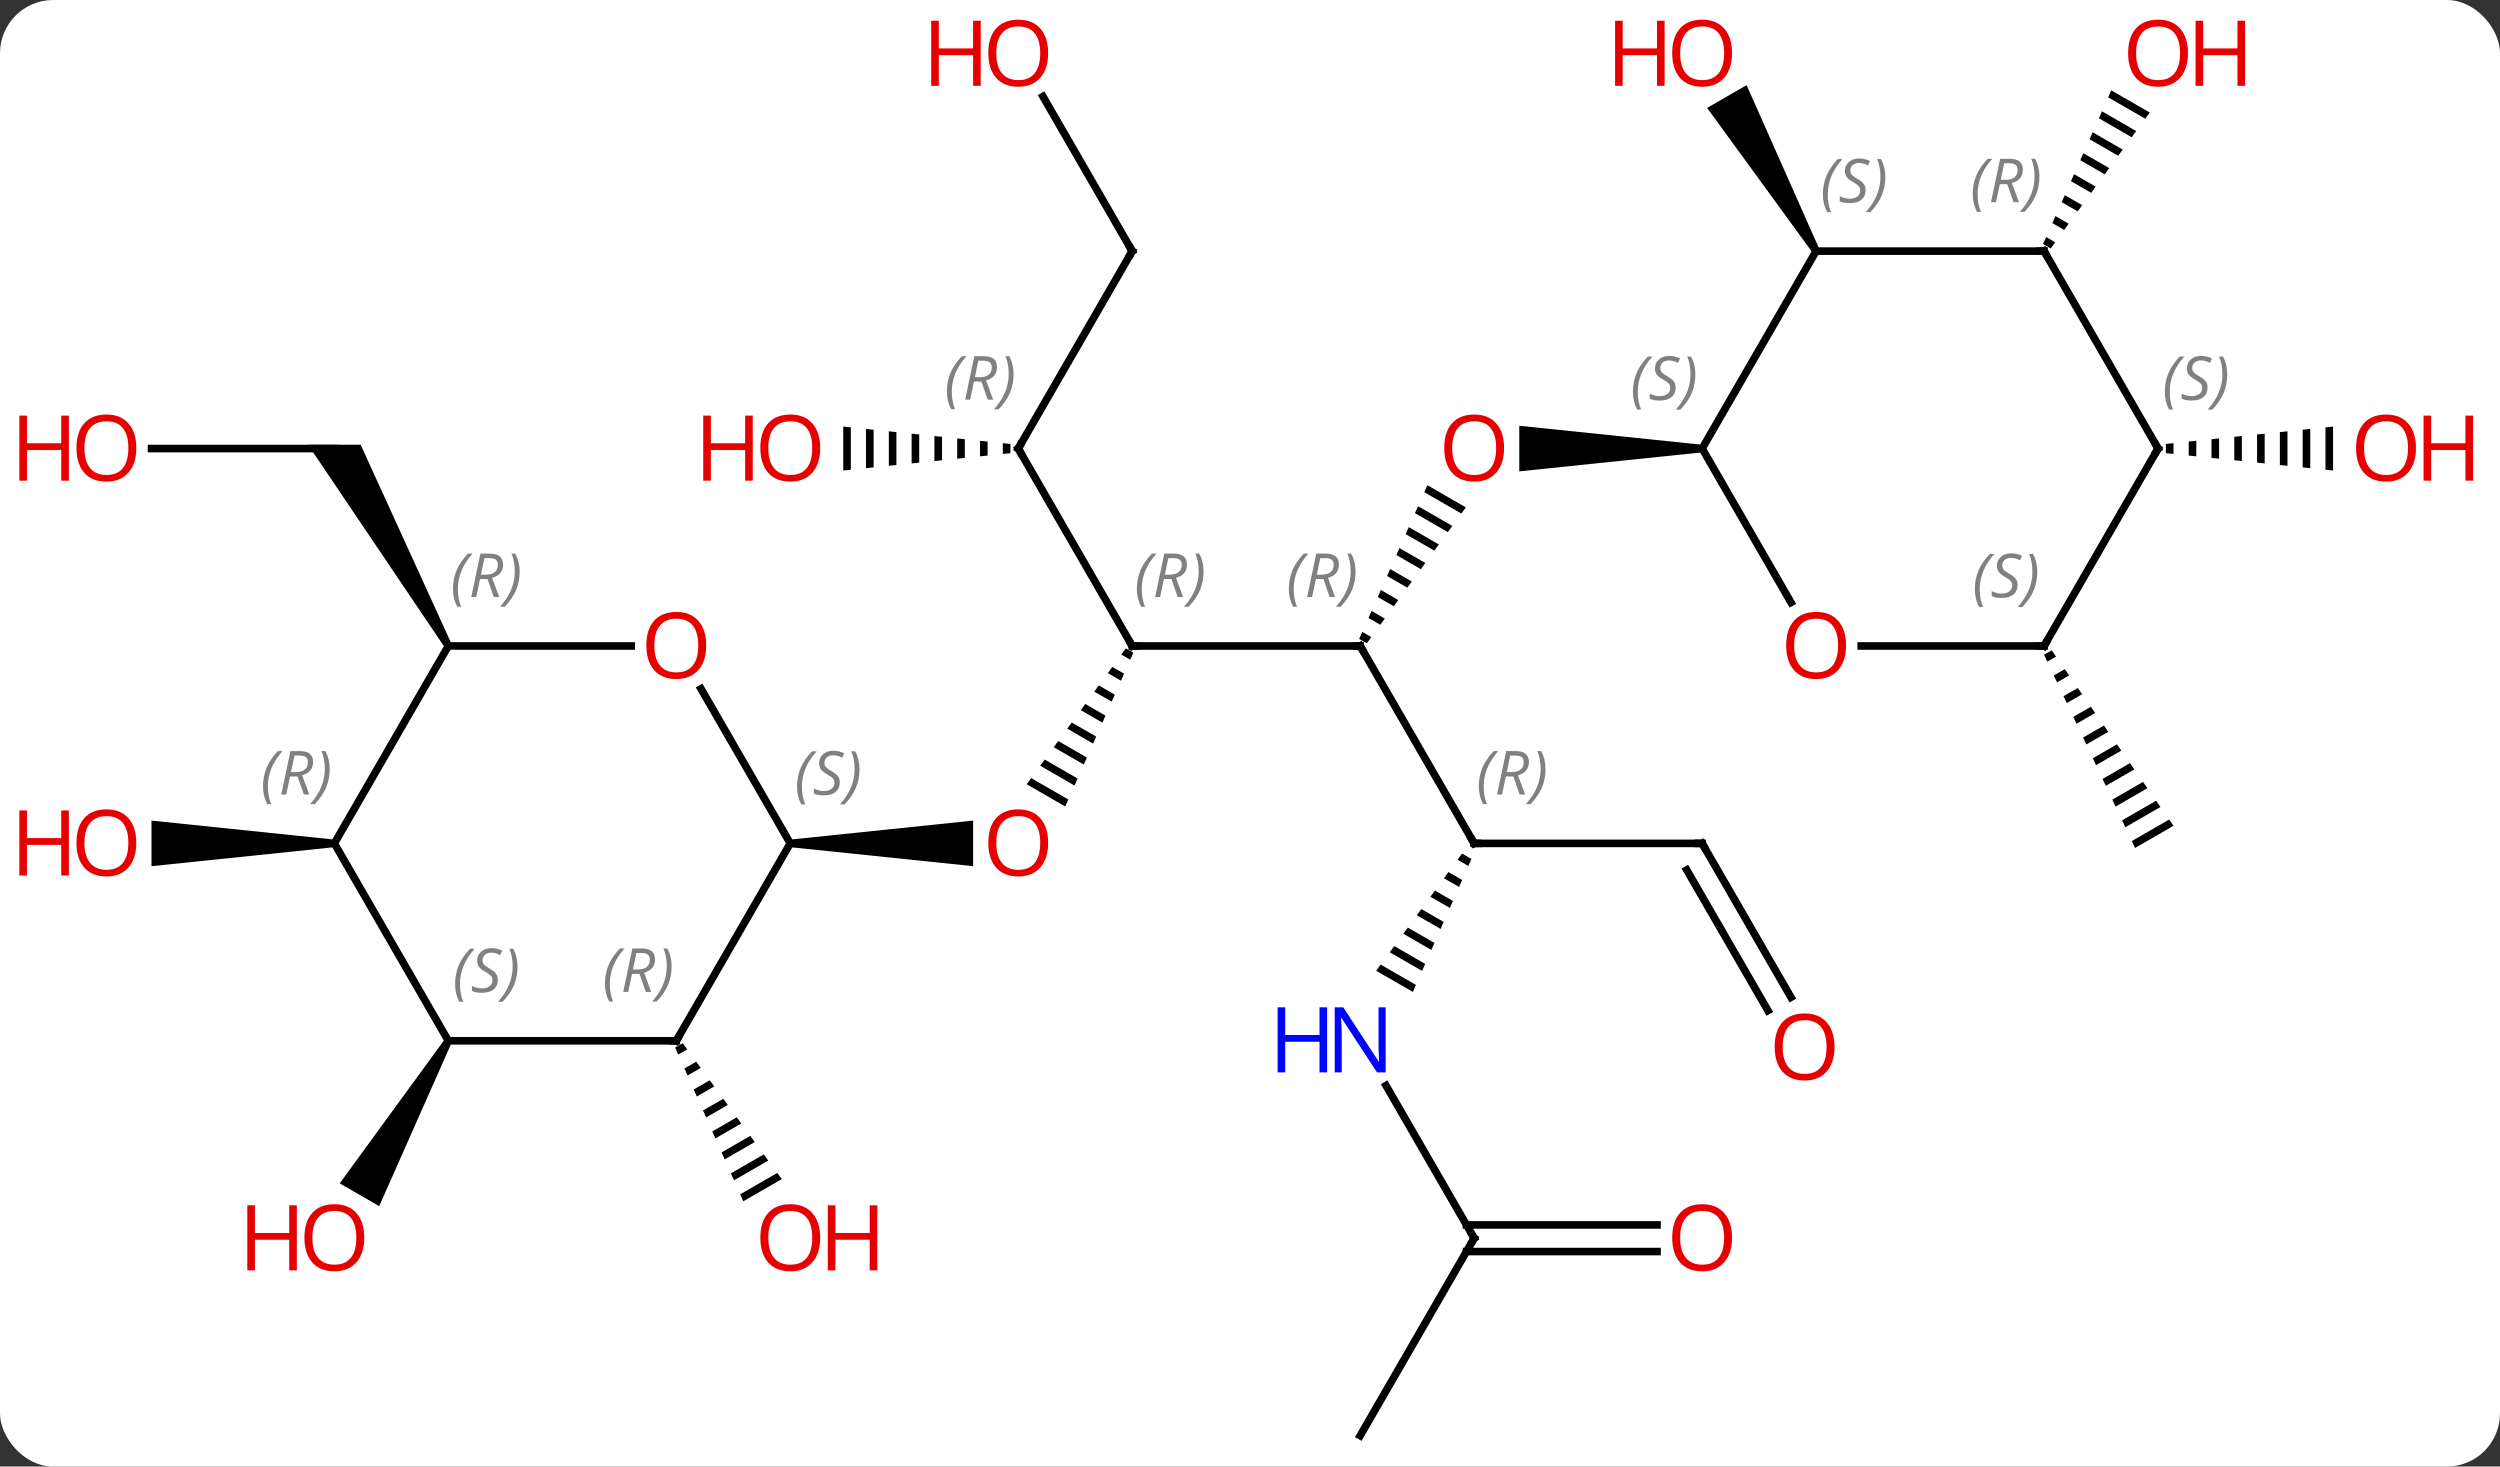 <svg width="329" viewBox="0 0 329 193" style="fill-opacity:1; color-rendering:auto; color-interpolation:auto; text-rendering:auto; stroke:black; stroke-linecap:square; stroke-miterlimit:10; shape-rendering:auto; stroke-opacity:1; fill:black; stroke-dasharray:none; font-weight:normal; stroke-width:1; font-family:'Open Sans'; font-style:normal; stroke-linejoin:miter; font-size:12; stroke-dashoffset:0; image-rendering:auto;" height="193" class="cas-substance-image" xmlns:xlink="http://www.w3.org/1999/xlink" xmlns="http://www.w3.org/2000/svg"><rect x="0" y="0" width="329" height="193" fill="#333333" stroke="none"/><svg class="cas-substance-single-component"><rect y="0" x="0" width="329" stroke="none" ry="7" rx="7" height="193" fill="white" class="cas-substance-group"/><svg y="0" x="0" width="329" viewBox="0 0 329 193" style="fill:black;" height="193" class="cas-substance-single-component-image"><svg><g><g transform="translate(164,98)" style="text-rendering:geometricPrecision; color-rendering:optimizeQuality; color-interpolation:linearRGB; stroke-linecap:butt; image-rendering:optimizeQuality;"><line y2="-12.99" y1="-12.99" x2="-15" x1="15" style="fill:none;"/><path style="stroke:none;" d="M23.842 -34.148 L23.434 -33.228 L23.434 -33.228 L28.312 -30.415 L28.312 -30.415 L28.905 -31.228 L28.905 -31.228 L23.842 -34.148 ZM22.618 -31.389 L22.21 -30.47 L22.21 -30.47 L26.535 -27.976 L26.535 -27.976 L27.127 -28.789 L22.618 -31.389 ZM21.395 -28.631 L20.987 -27.711 L20.987 -27.711 L24.758 -25.537 L24.758 -25.537 L25.35 -26.35 L25.35 -26.35 L21.395 -28.631 ZM20.171 -25.872 L19.763 -24.953 L19.763 -24.953 L22.98 -23.098 L23.573 -23.911 L23.573 -23.911 L20.171 -25.872 ZM18.947 -23.114 L18.539 -22.195 L21.203 -20.659 L21.203 -20.659 L21.795 -21.472 L18.947 -23.114 ZM17.724 -20.355 L17.316 -19.436 L19.425 -18.219 L19.425 -18.219 L20.018 -19.032 L20.018 -19.032 L17.724 -20.355 ZM16.5 -17.597 L16.092 -16.677 L17.648 -15.78 L17.648 -15.78 L18.241 -16.593 L18.241 -16.593 L16.5 -17.597 ZM15.276 -14.839 L14.868 -13.919 L15.871 -13.341 L15.871 -13.341 L16.463 -14.154 L16.463 -14.154 L15.276 -14.839 Z"/><line y2="12.99" y1="-12.99" x2="30" x1="15" style="fill:none;"/><path style="stroke:none;" d="M-15.846 -12.674 L-16.439 -11.861 L-16.439 -11.861 L-15.258 -11.18 L-15.258 -11.18 L-14.851 -12.1 L-14.851 -12.1 L-15.846 -12.674 ZM-17.624 -10.235 L-18.217 -9.422 L-16.481 -8.421 L-16.073 -9.341 L-17.624 -10.235 ZM-19.402 -7.797 L-19.995 -6.984 L-17.703 -5.662 L-17.703 -5.662 L-17.296 -6.582 L-19.402 -7.797 ZM-21.181 -5.358 L-21.774 -4.545 L-18.926 -2.903 L-18.926 -2.903 L-18.519 -3.823 L-18.519 -3.823 L-21.181 -5.358 ZM-22.959 -2.919 L-23.552 -2.107 L-20.149 -0.144 L-19.741 -1.064 L-22.959 -2.919 ZM-24.738 -0.481 L-25.33 0.332 L-21.372 2.615 L-20.964 1.695 L-20.964 1.695 L-24.738 -0.481 ZM-26.516 1.958 L-27.109 2.771 L-22.594 5.374 L-22.187 4.454 L-26.516 1.958 ZM-28.294 4.396 L-28.887 5.209 L-23.817 8.133 L-23.817 8.133 L-23.409 7.213 L-28.294 4.396 Z"/><line y2="-38.97" y1="-12.99" x2="-30" x1="-15" style="fill:none;"/><path style="stroke:none;" d="M60 -39.47 L60 -38.47 L35.938 -35.97 L35.938 -41.97 Z"/><path style="stroke:none;" d="M28.404 14.328 L27.809 15.139 L27.809 15.139 L29.234 15.961 L29.234 15.961 L29.64 15.041 L29.64 15.041 L28.404 14.328 ZM26.62 16.763 L26.025 17.575 L28.017 18.724 L28.017 18.724 L28.423 17.803 L28.423 17.803 L26.62 16.763 ZM24.835 19.198 L24.241 20.01 L26.801 21.486 L26.801 21.486 L27.206 20.565 L24.835 19.198 ZM23.051 21.634 L22.456 22.445 L25.584 24.249 L25.584 24.249 L25.989 23.328 L25.989 23.328 L23.051 21.634 ZM21.267 24.069 L20.672 24.881 L24.367 27.011 L24.367 27.011 L24.773 26.09 L24.773 26.09 L21.267 24.069 ZM19.483 26.504 L18.888 27.316 L18.888 27.316 L23.15 29.773 L23.15 29.773 L23.556 28.853 L23.556 28.853 L19.483 26.504 ZM17.699 28.939 L17.104 29.751 L21.933 32.536 L21.933 32.536 L22.339 31.615 L22.339 31.615 L17.699 28.939 Z"/><line y2="12.99" y1="12.99" x2="60" x1="30" style="fill:none;"/><path style="stroke:none;" d="M-60 13.49 L-60 12.49 L-35.938 9.99 L-35.938 15.99 Z"/><line y2="-64.953" y1="-38.97" x2="-15" x1="-30" style="fill:none;"/><path style="stroke:none;" d="M-32.031 -39.681 L-32.031 -38.259 L-32.031 -38.259 L-31.031 -38.363 L-31.031 -38.363 L-31.031 -39.577 L-31.031 -39.577 L-32.031 -39.681 ZM-35.031 -39.993 L-35.031 -37.947 L-35.031 -37.947 L-34.031 -38.051 L-34.031 -39.889 L-35.031 -39.993 ZM-38.031 -40.304 L-38.031 -37.636 L-38.031 -37.636 L-37.031 -37.739 L-37.031 -37.739 L-37.031 -40.2 L-37.031 -40.2 L-38.031 -40.304 ZM-41.031 -40.616 L-41.031 -37.324 L-41.031 -37.324 L-40.031 -37.428 L-40.031 -37.428 L-40.031 -40.512 L-40.031 -40.512 L-41.031 -40.616 ZM-44.031 -40.928 L-44.031 -37.012 L-44.031 -37.012 L-43.031 -37.116 L-43.031 -37.116 L-43.031 -40.824 L-43.031 -40.824 L-44.031 -40.928 ZM-47.031 -41.239 L-47.031 -36.7 L-47.031 -36.7 L-46.031 -36.804 L-46.031 -36.804 L-46.031 -41.136 L-46.031 -41.136 L-47.031 -41.239 ZM-50.031 -41.551 L-50.031 -36.389 L-49.031 -36.493 L-49.031 -36.493 L-49.031 -41.447 L-49.031 -41.447 L-50.031 -41.551 ZM-53.031 -41.863 L-53.031 -36.077 L-53.031 -36.077 L-52.031 -36.181 L-52.031 -36.181 L-52.031 -41.759 L-52.031 -41.759 L-53.031 -41.863 Z"/><line y2="64.953" y1="44.858" x2="30" x1="18.399" style="fill:none;"/><line y2="33.242" y1="12.99" x2="71.693" x1="60" style="fill:none;"/><line y2="34.992" y1="16.49" x2="68.662" x1="57.979" style="fill:none;"/><line y2="-85.297" y1="-64.953" x2="-26.746" x1="-15" style="fill:none;"/><line y2="90.933" y1="64.953" x2="15" x1="30" style="fill:none;"/><line y2="66.703" y1="66.703" x2="54.062" x1="28.99" style="fill:none;"/><line y2="63.203" y1="63.203" x2="54.062" x1="28.99" style="fill:none;"/><path style="stroke:none;" d="M75.433 -65.203 L74.567 -64.703 L60.656 -83.797 L65.852 -86.797 Z"/><path style="stroke:none;" d="M-74.155 39.284 L-75.15 39.858 L-75.15 39.858 L-74.743 40.778 L-74.743 40.778 L-73.563 40.097 L-74.155 39.284 ZM-72.377 41.723 L-73.928 42.617 L-73.52 43.537 L-71.784 42.536 L-71.784 42.536 L-72.377 41.723 ZM-70.599 44.162 L-72.705 45.376 L-72.705 45.376 L-72.298 46.296 L-72.298 46.296 L-70.006 44.974 L-70.006 44.974 L-70.599 44.162 ZM-68.821 46.6 L-71.483 48.135 L-71.075 49.055 L-71.075 49.055 L-68.228 47.413 L-68.228 47.413 L-68.821 46.6 ZM-67.043 49.039 L-70.26 50.894 L-70.26 50.894 L-69.853 51.814 L-69.853 51.814 L-66.45 49.852 L-66.45 49.852 L-67.043 49.039 ZM-65.264 51.477 L-69.038 53.654 L-68.63 54.573 L-68.63 54.573 L-64.672 52.29 L-64.672 52.29 L-65.264 51.477 ZM-63.486 53.916 L-67.816 56.413 L-67.408 57.332 L-67.408 57.332 L-62.894 54.729 L-62.894 54.729 L-63.486 53.916 ZM-61.708 56.355 L-66.593 59.172 L-66.593 59.172 L-66.186 60.091 L-66.186 60.091 L-61.115 57.167 L-61.115 57.167 L-61.708 56.355 Z"/><path style="stroke:none;" d="M113.842 -86.111 L113.434 -85.191 L113.434 -85.191 L118.312 -82.378 L118.312 -82.378 L118.904 -83.191 L118.904 -83.191 L113.842 -86.111 ZM112.618 -83.352 L112.21 -82.433 L112.21 -82.433 L116.535 -79.939 L117.127 -80.752 L117.127 -80.752 L112.618 -83.352 ZM111.394 -80.594 L110.987 -79.674 L110.987 -79.674 L114.757 -77.5 L115.35 -78.313 L115.35 -78.313 L111.394 -80.594 ZM110.171 -77.835 L109.763 -76.916 L109.763 -76.916 L112.98 -75.061 L112.98 -75.061 L113.573 -75.874 L110.171 -77.835 ZM108.947 -75.077 L108.539 -74.157 L108.539 -74.157 L111.203 -72.621 L111.203 -72.621 L111.795 -73.435 L108.947 -75.077 ZM107.724 -72.319 L107.316 -71.399 L109.425 -70.182 L110.018 -70.995 L110.018 -70.995 L107.724 -72.319 ZM106.5 -69.56 L106.092 -68.641 L106.092 -68.641 L107.648 -67.743 L108.241 -68.556 L108.241 -68.556 L106.5 -69.56 ZM105.276 -66.802 L104.868 -65.882 L104.868 -65.882 L105.871 -65.304 L105.871 -65.304 L106.463 -66.117 L105.276 -66.802 Z"/><path style="stroke:none;" d="M106.005 -12.415 L104.995 -11.833 L105.423 -10.925 L106.578 -11.591 L106.005 -12.415 ZM107.722 -9.941 L106.278 -9.109 L106.707 -8.201 L108.295 -9.117 L107.722 -9.941 ZM109.44 -7.468 L107.562 -6.385 L107.562 -6.385 L107.99 -5.477 L110.012 -6.643 L109.44 -7.468 ZM111.157 -4.994 L108.846 -3.661 L109.274 -2.753 L111.729 -4.169 L111.157 -4.994 ZM112.874 -2.52 L110.13 -0.938 L110.558 -0.03 L113.446 -1.695 L112.874 -2.52 ZM114.591 -0.046 L111.414 1.786 L111.842 2.694 L115.163 0.779 L114.591 -0.046 ZM116.308 2.428 L112.698 4.51 L113.126 5.418 L116.881 3.253 L116.308 2.428 ZM118.025 4.902 L113.982 7.234 L114.41 8.142 L118.598 5.727 L118.025 4.902 ZM119.742 7.376 L115.266 9.957 L115.694 10.866 L120.315 8.2 L119.742 7.376 ZM121.46 9.85 L116.549 12.681 L116.977 13.589 L122.032 10.674 L121.46 9.85 Z"/><line y2="-38.97" y1="-38.97" x2="-144.062" x1="-120" style="fill:none;"/><path style="stroke:none;" d="M-104.567 -13.24 L-105.433 -12.74 L-123.464 -39.47 L-116.536 -39.47 Z"/><path style="stroke:none;" d="M-105.433 38.72 L-104.567 39.22 L-114.099 60.731 L-119.295 57.731 Z"/><path style="stroke:none;" d="M122.031 -39.681 L121.031 -39.577 L121.031 -39.577 L121.031 -38.363 L121.031 -38.363 L122.031 -38.259 L122.031 -38.259 L122.031 -39.681 ZM125.031 -39.993 L124.031 -39.889 L124.031 -38.051 L125.031 -37.947 L125.031 -39.993 ZM128.031 -40.304 L127.031 -40.2 L127.031 -40.2 L127.031 -37.739 L127.031 -37.739 L128.031 -37.636 L128.031 -37.636 L128.031 -40.304 ZM131.031 -40.616 L130.031 -40.512 L130.031 -40.512 L130.031 -37.428 L130.031 -37.428 L131.031 -37.324 L131.031 -40.616 ZM134.031 -40.928 L133.031 -40.824 L133.031 -37.116 L134.031 -37.012 L134.031 -37.012 L134.031 -40.928 ZM137.031 -41.239 L136.031 -41.136 L136.031 -41.136 L136.031 -36.804 L136.031 -36.804 L137.031 -36.7 L137.031 -36.7 L137.031 -41.239 ZM140.031 -41.551 L139.031 -41.447 L139.031 -36.493 L140.031 -36.389 L140.031 -41.551 ZM143.031 -41.863 L142.031 -41.759 L142.031 -41.759 L142.031 -36.181 L142.031 -36.181 L143.031 -36.077 L143.031 -36.077 L143.031 -41.863 Z"/><path style="stroke:none;" d="M-120 12.49 L-120 13.49 L-144.062 15.99 L-144.062 9.99 Z"/><line y2="-64.953" y1="-38.97" x2="75" x1="60" style="fill:none;"/><line y2="-18.718" y1="-38.97" x2="71.693" x1="60" style="fill:none;"/><line y2="-64.953" y1="-64.953" x2="105" x1="75" style="fill:none;"/><line y2="-12.99" y1="-12.99" x2="105" x1="80.938" style="fill:none;"/><line y2="-38.97" y1="-64.953" x2="120" x1="105" style="fill:none;"/><line y2="-38.97" y1="-12.99" x2="120" x1="105" style="fill:none;"/><line y2="-7.354" y1="12.99" x2="-71.746" x1="-60" style="fill:none;"/><line y2="38.97" y1="12.99" x2="-75" x1="-60" style="fill:none;"/><line y2="-12.99" y1="-12.99" x2="-105" x1="-80.938" style="fill:none;"/><line y2="38.97" y1="38.97" x2="-105" x1="-75" style="fill:none;"/><line y2="12.99" y1="-12.99" x2="-120" x1="-105" style="fill:none;"/><line y2="12.99" y1="38.97" x2="-120" x1="-105" style="fill:none;"/><path style="fill:none; stroke-miterlimit:5;" d="M14.5 -12.99 L15 -12.99 L15.25 -12.557"/></g><g transform="translate(164,98)" style="stroke-linecap:butt; font-size:8.4px; fill:gray; text-rendering:geometricPrecision; image-rendering:optimizeQuality; color-rendering:optimizeQuality; font-family:'Open Sans'; font-style:italic; stroke:gray; color-interpolation:linearRGB; stroke-miterlimit:5;"><path style="stroke:none;" d="M5.612 -20.486 Q5.612 -21.814 6.08 -22.939 Q6.549 -24.064 7.58 -25.143 L8.19 -25.143 Q7.221 -24.08 6.737 -22.908 Q6.252 -21.736 6.252 -20.502 Q6.252 -19.174 6.69 -18.158 L6.174 -18.158 Q5.612 -19.189 5.612 -20.486 ZM9.172 -21.799 L8.672 -19.424 L8.015 -19.424 L9.219 -25.143 L10.469 -25.143 Q12.203 -25.143 12.203 -23.705 Q12.203 -22.346 10.765 -21.955 L11.703 -19.424 L10.984 -19.424 L10.156 -21.799 L9.172 -21.799 ZM9.75 -24.549 Q9.359 -22.627 9.297 -22.377 L9.953 -22.377 Q10.703 -22.377 11.109 -22.705 Q11.515 -23.033 11.515 -23.658 Q11.515 -24.127 11.258 -24.338 Q11 -24.549 10.406 -24.549 L9.75 -24.549 ZM14.389 -22.799 Q14.389 -21.471 13.912 -20.338 Q13.436 -19.205 12.42 -18.158 L11.811 -18.158 Q13.748 -20.314 13.748 -22.799 Q13.748 -24.127 13.311 -25.143 L13.826 -25.143 Q14.389 -24.08 14.389 -22.799 Z"/><path style="fill:none; stroke:black;" d="M-14.5 -12.99 L-15 -12.99 L-15.25 -13.423"/><path style="stroke:none;" d="M-14.389 -20.486 Q-14.389 -21.814 -13.92 -22.939 Q-13.451 -24.064 -12.42 -25.142 L-11.81 -25.142 Q-12.779 -24.08 -13.264 -22.908 Q-13.748 -21.736 -13.748 -20.502 Q-13.748 -19.174 -13.31 -18.158 L-13.826 -18.158 Q-14.389 -19.189 -14.389 -20.486 ZM-10.829 -21.799 L-11.329 -19.424 L-11.985 -19.424 L-10.782 -25.142 L-9.532 -25.142 Q-7.797 -25.142 -7.797 -23.705 Q-7.797 -22.346 -9.235 -21.955 L-8.297 -19.424 L-9.016 -19.424 L-9.844 -21.799 L-10.829 -21.799 ZM-10.25 -24.549 Q-10.641 -22.627 -10.704 -22.377 L-10.047 -22.377 Q-9.297 -22.377 -8.891 -22.705 Q-8.485 -23.033 -8.485 -23.658 Q-8.485 -24.127 -8.742 -24.338 Q-9 -24.549 -9.594 -24.549 L-10.25 -24.549 ZM-5.611 -22.799 Q-5.611 -21.471 -6.088 -20.338 Q-6.564 -19.205 -7.58 -18.158 L-8.189 -18.158 Q-6.252 -20.314 -6.252 -22.799 Q-6.252 -24.127 -6.689 -25.142 L-6.174 -25.142 Q-5.611 -24.08 -5.611 -22.799 Z"/></g><g transform="translate(164,98)" style="stroke-linecap:butt; fill:rgb(230,0,0); text-rendering:geometricPrecision; color-rendering:optimizeQuality; image-rendering:optimizeQuality; font-family:'Open Sans'; stroke:rgb(230,0,0); color-interpolation:linearRGB; stroke-miterlimit:5;"><path style="stroke:none;" d="M33.938 -39.04 Q33.938 -36.978 32.898 -35.798 Q31.859 -34.618 30.016 -34.618 Q28.125 -34.618 27.094 -35.782 Q26.062 -36.947 26.062 -39.056 Q26.062 -41.15 27.094 -42.298 Q28.125 -43.447 30.016 -43.447 Q31.875 -43.447 32.906 -42.275 Q33.938 -41.103 33.938 -39.04 ZM27.109 -39.04 Q27.109 -37.306 27.852 -36.4 Q28.594 -35.493 30.016 -35.493 Q31.438 -35.493 32.164 -36.392 Q32.891 -37.29 32.891 -39.04 Q32.891 -40.775 32.164 -41.665 Q31.438 -42.556 30.016 -42.556 Q28.594 -42.556 27.852 -41.657 Q27.109 -40.759 27.109 -39.04 Z"/><path style="fill:none; stroke:black;" d="M29.75 12.557 L30 12.99 L30.5 12.99"/></g><g transform="translate(164,98)" style="stroke-linecap:butt; font-size:8.4px; fill:gray; text-rendering:geometricPrecision; image-rendering:optimizeQuality; color-rendering:optimizeQuality; font-family:'Open Sans'; font-style:italic; stroke:gray; color-interpolation:linearRGB; stroke-miterlimit:5;"><path style="stroke:none;" d="M30.611 5.494 Q30.611 4.166 31.08 3.041 Q31.549 1.916 32.58 0.838 L33.19 0.838 Q32.221 1.9 31.736 3.072 Q31.252 4.244 31.252 5.478 Q31.252 6.806 31.69 7.822 L31.174 7.822 Q30.611 6.791 30.611 5.494 ZM34.172 4.181 L33.672 6.556 L33.015 6.556 L34.218 0.838 L35.468 0.838 Q37.203 0.838 37.203 2.275 Q37.203 3.635 35.765 4.025 L36.703 6.556 L35.984 6.556 L35.156 4.181 L34.172 4.181 ZM34.75 1.431 Q34.359 3.353 34.297 3.603 L34.953 3.603 Q35.703 3.603 36.109 3.275 Q36.515 2.947 36.515 2.322 Q36.515 1.853 36.258 1.642 Q36 1.431 35.406 1.431 L34.75 1.431 ZM39.389 3.181 Q39.389 4.51 38.912 5.642 Q38.436 6.775 37.42 7.822 L36.811 7.822 Q38.748 5.666 38.748 3.181 Q38.748 1.853 38.311 0.838 L38.826 0.838 Q39.389 1.9 39.389 3.181 Z"/></g><g transform="translate(164,98)" style="stroke-linecap:butt; fill:rgb(230,0,0); text-rendering:geometricPrecision; color-rendering:optimizeQuality; image-rendering:optimizeQuality; font-family:'Open Sans'; stroke:rgb(230,0,0); color-interpolation:linearRGB; stroke-miterlimit:5;"><path style="stroke:none;" d="M-26.062 12.92 Q-26.062 14.982 -27.102 16.162 Q-28.141 17.342 -29.984 17.342 Q-31.875 17.342 -32.906 16.177 Q-33.938 15.013 -33.938 12.904 Q-33.938 10.81 -32.906 9.662 Q-31.875 8.513 -29.984 8.513 Q-28.125 8.513 -27.094 9.685 Q-26.062 10.857 -26.062 12.92 ZM-32.891 12.92 Q-32.891 14.654 -32.148 15.56 Q-31.406 16.467 -29.984 16.467 Q-28.562 16.467 -27.836 15.568 Q-27.109 14.67 -27.109 12.92 Q-27.109 11.185 -27.836 10.295 Q-28.562 9.404 -29.984 9.404 Q-31.406 9.404 -32.148 10.303 Q-32.891 11.201 -32.891 12.92 Z"/><path style="fill:none; stroke:black;" d="M-29.75 -38.537 L-30 -38.97 L-29.75 -39.403"/></g><g transform="translate(164,98)" style="stroke-linecap:butt; font-size:8.4px; fill:gray; text-rendering:geometricPrecision; image-rendering:optimizeQuality; color-rendering:optimizeQuality; font-family:'Open Sans'; font-style:italic; stroke:gray; color-interpolation:linearRGB; stroke-miterlimit:5;"><path style="stroke:none;" d="M-39.389 -46.466 Q-39.389 -47.794 -38.92 -48.919 Q-38.452 -50.044 -37.42 -51.122 L-36.811 -51.122 Q-37.78 -50.06 -38.264 -48.888 Q-38.748 -47.716 -38.748 -46.482 Q-38.748 -45.153 -38.311 -44.138 L-38.827 -44.138 Q-39.389 -45.169 -39.389 -46.466 ZM-35.829 -47.778 L-36.329 -45.403 L-36.985 -45.403 L-35.782 -51.122 L-34.532 -51.122 Q-32.798 -51.122 -32.798 -49.685 Q-32.798 -48.325 -34.235 -47.935 L-33.298 -45.403 L-34.017 -45.403 L-34.845 -47.778 L-35.829 -47.778 ZM-35.251 -50.528 Q-35.642 -48.607 -35.704 -48.357 L-35.048 -48.357 Q-34.298 -48.357 -33.892 -48.685 Q-33.485 -49.013 -33.485 -49.638 Q-33.485 -50.107 -33.743 -50.318 Q-34.001 -50.528 -34.595 -50.528 L-35.251 -50.528 ZM-30.612 -48.778 Q-30.612 -47.45 -31.088 -46.318 Q-31.565 -45.185 -32.581 -44.138 L-33.19 -44.138 Q-31.252 -46.294 -31.252 -48.778 Q-31.252 -50.107 -31.69 -51.122 L-31.174 -51.122 Q-30.612 -50.06 -30.612 -48.778 Z"/></g><g transform="translate(164,98)" style="stroke-linecap:butt; fill:rgb(0,5,255); text-rendering:geometricPrecision; color-rendering:optimizeQuality; image-rendering:optimizeQuality; font-family:'Open Sans'; stroke:rgb(0,5,255); color-interpolation:linearRGB; stroke-miterlimit:5;"><path style="stroke:none;" d="M18.352 43.126 L17.211 43.126 L12.523 35.939 L12.477 35.939 Q12.57 37.204 12.57 38.251 L12.57 43.126 L11.648 43.126 L11.648 34.564 L12.773 34.564 L17.445 41.72 L17.492 41.72 Q17.492 41.564 17.445 40.704 Q17.398 39.845 17.414 39.47 L17.414 34.564 L18.352 34.564 L18.352 43.126 Z"/><path style="stroke:none;" d="M10.648 43.126 L9.648 43.126 L9.648 39.095 L5.133 39.095 L5.133 43.126 L4.133 43.126 L4.133 34.564 L5.133 34.564 L5.133 38.204 L9.648 38.204 L9.648 34.564 L10.648 34.564 L10.648 43.126 Z"/><path style="fill:none; stroke:black;" d="M59.5 12.99 L60 12.99 L60.25 13.423"/><path style="fill:none; stroke:black;" d="M-15.25 -64.52 L-15 -64.953 L-15.25 -65.386"/><path style="fill:rgb(230,0,0); stroke:none;" d="M-56.062 -39.04 Q-56.062 -36.978 -57.102 -35.798 Q-58.141 -34.618 -59.984 -34.618 Q-61.875 -34.618 -62.906 -35.782 Q-63.938 -36.947 -63.938 -39.056 Q-63.938 -41.15 -62.906 -42.298 Q-61.875 -43.447 -59.984 -43.447 Q-58.125 -43.447 -57.094 -42.275 Q-56.062 -41.103 -56.062 -39.04 ZM-62.891 -39.04 Q-62.891 -37.306 -62.148 -36.4 Q-61.406 -35.493 -59.984 -35.493 Q-58.562 -35.493 -57.836 -36.392 Q-57.109 -37.29 -57.109 -39.04 Q-57.109 -40.775 -57.836 -41.665 Q-58.562 -42.556 -59.984 -42.556 Q-61.406 -42.556 -62.148 -41.657 Q-62.891 -40.759 -62.891 -39.04 Z"/><path style="fill:rgb(230,0,0); stroke:none;" d="M-64.938 -34.743 L-65.938 -34.743 L-65.938 -38.775 L-70.453 -38.775 L-70.453 -34.743 L-71.453 -34.743 L-71.453 -43.306 L-70.453 -43.306 L-70.453 -39.665 L-65.938 -39.665 L-65.938 -43.306 L-64.938 -43.306 L-64.938 -34.743 Z"/><path style="fill:none; stroke:black;" d="M29.75 64.52 L30 64.953 L29.75 65.386"/><path transform="translate(-1.516,0.875)" style="fill:rgb(230,0,0); stroke:none;" d="M78.938 38.9 Q78.938 40.962 77.898 42.142 Q76.859 43.322 75.016 43.322 Q73.125 43.322 72.094 42.157 Q71.062 40.993 71.062 38.884 Q71.062 36.79 72.094 35.642 Q73.125 34.493 75.016 34.493 Q76.875 34.493 77.906 35.665 Q78.938 36.837 78.938 38.9 ZM72.109 38.9 Q72.109 40.634 72.852 41.54 Q73.594 42.447 75.016 42.447 Q76.438 42.447 77.164 41.548 Q77.891 40.65 77.891 38.9 Q77.891 37.165 77.164 36.275 Q76.438 35.384 75.016 35.384 Q73.594 35.384 72.852 36.282 Q72.109 37.181 72.109 38.9 Z"/></g><g transform="matrix(1,0,0,1,164,98)" style="stroke-linecap:butt; fill:rgb(230,0,0); text-rendering:geometricPrecision; color-rendering:optimizeQuality; image-rendering:optimizeQuality; font-family:'Open Sans'; stroke:rgb(230,0,0); color-interpolation:linearRGB; stroke-miterlimit:5;"><path style="stroke:none;" d="M-26.062 -91.003 Q-26.062 -88.941 -27.102 -87.761 Q-28.141 -86.581 -29.984 -86.581 Q-31.875 -86.581 -32.906 -87.746 Q-33.938 -88.91 -33.938 -91.019 Q-33.938 -93.113 -32.906 -94.261 Q-31.875 -95.41 -29.984 -95.41 Q-28.125 -95.41 -27.094 -94.238 Q-26.062 -93.066 -26.062 -91.003 ZM-32.891 -91.003 Q-32.891 -89.269 -32.148 -88.363 Q-31.406 -87.456 -29.984 -87.456 Q-28.562 -87.456 -27.836 -88.355 Q-27.109 -89.253 -27.109 -91.003 Q-27.109 -92.738 -27.836 -93.628 Q-28.562 -94.519 -29.984 -94.519 Q-31.406 -94.519 -32.148 -93.621 Q-32.891 -92.722 -32.891 -91.003 Z"/><path style="stroke:none;" d="M-34.938 -86.706 L-35.938 -86.706 L-35.938 -90.738 L-40.453 -90.738 L-40.453 -86.706 L-41.453 -86.706 L-41.453 -95.269 L-40.453 -95.269 L-40.453 -91.628 L-35.938 -91.628 L-35.938 -95.269 L-34.938 -95.269 L-34.938 -86.706 Z"/><path style="stroke:none;" d="M63.938 64.883 Q63.938 66.945 62.898 68.125 Q61.859 69.305 60.016 69.305 Q58.125 69.305 57.094 68.141 Q56.062 66.976 56.062 64.867 Q56.062 62.773 57.094 61.625 Q58.125 60.476 60.016 60.476 Q61.875 60.476 62.906 61.648 Q63.938 62.82 63.938 64.883 ZM57.109 64.883 Q57.109 66.617 57.852 67.523 Q58.594 68.43 60.016 68.43 Q61.438 68.43 62.164 67.531 Q62.891 66.633 62.891 64.883 Q62.891 63.148 62.164 62.258 Q61.438 61.367 60.016 61.367 Q58.594 61.367 57.852 62.266 Q57.109 63.164 57.109 64.883 Z"/><path style="stroke:none;" d="M63.938 -91.003 Q63.938 -88.941 62.898 -87.761 Q61.859 -86.581 60.016 -86.581 Q58.125 -86.581 57.094 -87.746 Q56.062 -88.91 56.062 -91.019 Q56.062 -93.113 57.094 -94.261 Q58.125 -95.41 60.016 -95.41 Q61.875 -95.41 62.906 -94.238 Q63.938 -93.066 63.938 -91.003 ZM57.109 -91.003 Q57.109 -89.269 57.852 -88.363 Q58.594 -87.456 60.016 -87.456 Q61.438 -87.456 62.164 -88.355 Q62.891 -89.253 62.891 -91.003 Q62.891 -92.738 62.164 -93.628 Q61.438 -94.519 60.016 -94.519 Q58.594 -94.519 57.852 -93.621 Q57.109 -92.722 57.109 -91.003 Z"/><path style="stroke:none;" d="M55.062 -86.706 L54.062 -86.706 L54.062 -90.738 L49.547 -90.738 L49.547 -86.706 L48.547 -86.706 L48.547 -95.269 L49.547 -95.269 L49.547 -91.628 L54.062 -91.628 L54.062 -95.269 L55.062 -95.269 L55.062 -86.706 Z"/><path style="stroke:none;" d="M-56.062 64.883 Q-56.062 66.945 -57.102 68.125 Q-58.141 69.305 -59.984 69.305 Q-61.875 69.305 -62.906 68.141 Q-63.938 66.976 -63.938 64.867 Q-63.938 62.773 -62.906 61.625 Q-61.875 60.476 -59.984 60.476 Q-58.125 60.476 -57.094 61.648 Q-56.062 62.82 -56.062 64.883 ZM-62.891 64.883 Q-62.891 66.617 -62.148 67.523 Q-61.406 68.43 -59.984 68.43 Q-58.562 68.43 -57.836 67.531 Q-57.109 66.633 -57.109 64.883 Q-57.109 63.148 -57.836 62.258 Q-58.562 61.367 -59.984 61.367 Q-61.406 61.367 -62.148 62.266 Q-62.891 63.164 -62.891 64.883 Z"/><path style="stroke:none;" d="M-48.547 69.18 L-49.547 69.18 L-49.547 65.148 L-54.062 65.148 L-54.062 69.18 L-55.062 69.18 L-55.062 60.617 L-54.062 60.617 L-54.062 64.258 L-49.547 64.258 L-49.547 60.617 L-48.547 60.617 L-48.547 69.18 Z"/><path style="stroke:none;" d="M123.938 -91.003 Q123.938 -88.941 122.898 -87.761 Q121.859 -86.581 120.016 -86.581 Q118.125 -86.581 117.094 -87.746 Q116.062 -88.91 116.062 -91.019 Q116.062 -93.113 117.094 -94.261 Q118.125 -95.41 120.016 -95.41 Q121.875 -95.41 122.906 -94.238 Q123.938 -93.066 123.938 -91.003 ZM117.109 -91.003 Q117.109 -89.269 117.852 -88.363 Q118.594 -87.456 120.016 -87.456 Q121.438 -87.456 122.164 -88.355 Q122.891 -89.253 122.891 -91.003 Q122.891 -92.738 122.164 -93.628 Q121.438 -94.519 120.016 -94.519 Q118.594 -94.519 117.852 -93.621 Q117.109 -92.722 117.109 -91.003 Z"/><path style="stroke:none;" d="M131.453 -86.706 L130.453 -86.706 L130.453 -90.738 L125.938 -90.738 L125.938 -86.706 L124.938 -86.706 L124.938 -95.269 L125.938 -95.269 L125.938 -91.628 L130.453 -91.628 L130.453 -95.269 L131.453 -95.269 L131.453 -86.706 Z"/><path style="stroke:none;" d="M-146.062 -39.04 Q-146.062 -36.978 -147.102 -35.798 Q-148.141 -34.618 -149.984 -34.618 Q-151.875 -34.618 -152.906 -35.782 Q-153.938 -36.947 -153.938 -39.056 Q-153.938 -41.15 -152.906 -42.298 Q-151.875 -43.447 -149.984 -43.447 Q-148.125 -43.447 -147.094 -42.275 Q-146.062 -41.103 -146.062 -39.04 ZM-152.891 -39.04 Q-152.891 -37.306 -152.148 -36.4 Q-151.406 -35.493 -149.984 -35.493 Q-148.562 -35.493 -147.836 -36.392 Q-147.109 -37.29 -147.109 -39.04 Q-147.109 -40.775 -147.836 -41.665 Q-148.562 -42.556 -149.984 -42.556 Q-151.406 -42.556 -152.148 -41.657 Q-152.891 -40.759 -152.891 -39.04 Z"/><path style="stroke:none;" d="M-154.938 -34.743 L-155.938 -34.743 L-155.938 -38.775 L-160.453 -38.775 L-160.453 -34.743 L-161.453 -34.743 L-161.453 -43.306 L-160.453 -43.306 L-160.453 -39.665 L-155.938 -39.665 L-155.938 -43.306 L-154.938 -43.306 L-154.938 -34.743 Z"/><path style="stroke:none;" d="M-116.062 64.883 Q-116.062 66.945 -117.102 68.125 Q-118.141 69.305 -119.984 69.305 Q-121.875 69.305 -122.906 68.141 Q-123.938 66.976 -123.938 64.867 Q-123.938 62.773 -122.906 61.625 Q-121.875 60.476 -119.984 60.476 Q-118.125 60.476 -117.094 61.648 Q-116.062 62.82 -116.062 64.883 ZM-122.891 64.883 Q-122.891 66.617 -122.148 67.523 Q-121.406 68.43 -119.984 68.43 Q-118.562 68.43 -117.836 67.531 Q-117.109 66.633 -117.109 64.883 Q-117.109 63.148 -117.836 62.258 Q-118.562 61.367 -119.984 61.367 Q-121.406 61.367 -122.148 62.266 Q-122.891 63.164 -122.891 64.883 Z"/><path style="stroke:none;" d="M-124.938 69.18 L-125.938 69.18 L-125.938 65.148 L-130.453 65.148 L-130.453 69.18 L-131.453 69.18 L-131.453 60.617 L-130.453 60.617 L-130.453 64.258 L-125.938 64.258 L-125.938 60.617 L-124.938 60.617 L-124.938 69.18 Z"/><path style="stroke:none;" d="M153.938 -39.04 Q153.938 -36.978 152.898 -35.798 Q151.859 -34.618 150.016 -34.618 Q148.125 -34.618 147.094 -35.782 Q146.062 -36.947 146.062 -39.056 Q146.062 -41.15 147.094 -42.298 Q148.125 -43.447 150.016 -43.447 Q151.875 -43.447 152.906 -42.275 Q153.938 -41.103 153.938 -39.04 ZM147.109 -39.04 Q147.109 -37.306 147.852 -36.4 Q148.594 -35.493 150.016 -35.493 Q151.438 -35.493 152.164 -36.392 Q152.891 -37.29 152.891 -39.04 Q152.891 -40.775 152.164 -41.665 Q151.438 -42.556 150.016 -42.556 Q148.594 -42.556 147.852 -41.657 Q147.109 -40.759 147.109 -39.04 Z"/><path style="stroke:none;" d="M161.453 -34.743 L160.453 -34.743 L160.453 -38.775 L155.938 -38.775 L155.938 -34.743 L154.938 -34.743 L154.938 -43.306 L155.938 -43.306 L155.938 -39.665 L160.453 -39.665 L160.453 -43.306 L161.453 -43.306 L161.453 -34.743 Z"/><path style="stroke:none;" d="M-146.062 12.92 Q-146.062 14.982 -147.102 16.162 Q-148.141 17.342 -149.984 17.342 Q-151.875 17.342 -152.906 16.177 Q-153.938 15.013 -153.938 12.904 Q-153.938 10.81 -152.906 9.662 Q-151.875 8.513 -149.984 8.513 Q-148.125 8.513 -147.094 9.685 Q-146.062 10.857 -146.062 12.92 ZM-152.891 12.92 Q-152.891 14.654 -152.148 15.56 Q-151.406 16.467 -149.984 16.467 Q-148.562 16.467 -147.836 15.568 Q-147.109 14.67 -147.109 12.92 Q-147.109 11.185 -147.836 10.295 Q-148.562 9.404 -149.984 9.404 Q-151.406 9.404 -152.148 10.303 Q-152.891 11.201 -152.891 12.92 Z"/><path style="stroke:none;" d="M-154.938 17.217 L-155.938 17.217 L-155.938 13.185 L-160.453 13.185 L-160.453 17.217 L-161.453 17.217 L-161.453 8.654 L-160.453 8.654 L-160.453 12.295 L-155.938 12.295 L-155.938 8.654 L-154.938 8.654 L-154.938 17.217 Z"/></g><g transform="matrix(1,0,0,1,164,98)" style="stroke-linecap:butt; font-size:8.4px; fill:gray; text-rendering:geometricPrecision; image-rendering:optimizeQuality; color-rendering:optimizeQuality; font-family:'Open Sans'; font-style:italic; stroke:gray; color-interpolation:linearRGB; stroke-miterlimit:5;"><path style="stroke:none;" d="M50.891 -46.427 Q50.891 -47.755 51.36 -48.88 Q51.828 -50.005 52.86 -51.083 L53.469 -51.083 Q52.5 -50.021 52.016 -48.849 Q51.532 -47.677 51.532 -46.443 Q51.532 -45.114 51.969 -44.099 L51.453 -44.099 Q50.891 -45.13 50.891 -46.427 ZM56.514 -47.021 Q56.514 -46.193 55.967 -45.739 Q55.42 -45.286 54.42 -45.286 Q54.014 -45.286 53.701 -45.341 Q53.389 -45.396 53.107 -45.536 L53.107 -46.193 Q53.732 -45.864 54.435 -45.864 Q55.06 -45.864 55.435 -46.161 Q55.81 -46.458 55.81 -46.974 Q55.81 -47.286 55.607 -47.513 Q55.404 -47.739 54.842 -48.068 Q54.248 -48.396 54.021 -48.724 Q53.795 -49.052 53.795 -49.505 Q53.795 -50.239 54.31 -50.7 Q54.826 -51.161 55.67 -51.161 Q56.045 -51.161 56.381 -51.083 Q56.717 -51.005 57.092 -50.833 L56.826 -50.239 Q56.576 -50.396 56.256 -50.482 Q55.935 -50.568 55.67 -50.568 Q55.139 -50.568 54.818 -50.294 Q54.498 -50.021 54.498 -49.552 Q54.498 -49.349 54.568 -49.2 Q54.639 -49.052 54.779 -48.919 Q54.92 -48.786 55.342 -48.536 Q55.904 -48.193 56.107 -47.997 Q56.31 -47.802 56.412 -47.568 Q56.514 -47.333 56.514 -47.021 ZM59.108 -48.739 Q59.108 -47.411 58.632 -46.278 Q58.155 -45.146 57.139 -44.099 L56.53 -44.099 Q58.468 -46.255 58.468 -48.739 Q58.468 -50.068 58.03 -51.083 L58.546 -51.083 Q59.108 -50.021 59.108 -48.739 Z"/><path style="stroke:none;" d="M75.891 -72.41 Q75.891 -73.738 76.36 -74.863 Q76.829 -75.988 77.86 -77.066 L78.469 -77.066 Q77.501 -76.004 77.016 -74.832 Q76.532 -73.66 76.532 -72.426 Q76.532 -71.098 76.969 -70.082 L76.454 -70.082 Q75.891 -71.113 75.891 -72.41 ZM81.514 -73.004 Q81.514 -72.176 80.967 -71.723 Q80.42 -71.27 79.42 -71.27 Q79.014 -71.27 78.701 -71.324 Q78.389 -71.379 78.108 -71.52 L78.108 -72.176 Q78.733 -71.848 79.436 -71.848 Q80.061 -71.848 80.436 -72.145 Q80.811 -72.441 80.811 -72.957 Q80.811 -73.27 80.608 -73.496 Q80.405 -73.723 79.842 -74.051 Q79.248 -74.379 79.022 -74.707 Q78.795 -75.035 78.795 -75.488 Q78.795 -76.223 79.311 -76.684 Q79.826 -77.145 80.67 -77.145 Q81.045 -77.145 81.381 -77.066 Q81.717 -76.988 82.092 -76.816 L81.826 -76.223 Q81.576 -76.379 81.256 -76.465 Q80.936 -76.551 80.67 -76.551 Q80.139 -76.551 79.819 -76.277 Q79.498 -76.004 79.498 -75.535 Q79.498 -75.332 79.569 -75.184 Q79.639 -75.035 79.78 -74.902 Q79.92 -74.77 80.342 -74.52 Q80.905 -74.176 81.108 -73.981 Q81.311 -73.785 81.412 -73.551 Q81.514 -73.316 81.514 -73.004 ZM84.108 -74.723 Q84.108 -73.395 83.632 -72.262 Q83.155 -71.129 82.14 -70.082 L81.53 -70.082 Q83.468 -72.238 83.468 -74.723 Q83.468 -76.051 83.03 -77.066 L83.546 -77.066 Q84.108 -76.004 84.108 -74.723 Z"/></g><g transform="matrix(1,0,0,1,164,98)" style="stroke-linecap:butt; fill:rgb(230,0,0); text-rendering:geometricPrecision; color-rendering:optimizeQuality; image-rendering:optimizeQuality; font-family:'Open Sans'; stroke:rgb(230,0,0); color-interpolation:linearRGB; stroke-miterlimit:5;"><path style="stroke:none;" d="M78.938 -13.06 Q78.938 -10.998 77.898 -9.818 Q76.859 -8.638 75.016 -8.638 Q73.125 -8.638 72.094 -9.803 Q71.062 -10.967 71.062 -13.076 Q71.062 -15.17 72.094 -16.318 Q73.125 -17.467 75.016 -17.467 Q76.875 -17.467 77.906 -16.295 Q78.938 -15.123 78.938 -13.06 ZM72.109 -13.06 Q72.109 -11.326 72.852 -10.42 Q73.594 -9.513 75.016 -9.513 Q76.438 -9.513 77.164 -10.412 Q77.891 -11.31 77.891 -13.06 Q77.891 -14.795 77.164 -15.685 Q76.438 -16.576 75.016 -16.576 Q73.594 -16.576 72.852 -15.678 Q72.109 -14.779 72.109 -13.06 Z"/><path style="fill:none; stroke:black;" d="M104.5 -64.953 L105 -64.953 L105.25 -64.52"/></g><g transform="matrix(1,0,0,1,164,98)" style="stroke-linecap:butt; font-size:8.4px; fill:gray; text-rendering:geometricPrecision; image-rendering:optimizeQuality; color-rendering:optimizeQuality; font-family:'Open Sans'; font-style:italic; stroke:gray; color-interpolation:linearRGB; stroke-miterlimit:5;"><path style="stroke:none;" d="M95.611 -72.449 Q95.611 -73.777 96.08 -74.902 Q96.549 -76.027 97.58 -77.105 L98.189 -77.105 Q97.221 -76.043 96.736 -74.871 Q96.252 -73.699 96.252 -72.465 Q96.252 -71.137 96.689 -70.121 L96.174 -70.121 Q95.611 -71.152 95.611 -72.449 ZM99.171 -73.762 L98.671 -71.387 L98.015 -71.387 L99.218 -77.105 L100.468 -77.105 Q102.203 -77.105 102.203 -75.668 Q102.203 -74.309 100.765 -73.918 L101.703 -71.387 L100.984 -71.387 L100.156 -73.762 L99.171 -73.762 ZM99.749 -76.512 Q99.359 -74.59 99.296 -74.34 L99.953 -74.34 Q100.703 -74.34 101.109 -74.668 Q101.515 -74.996 101.515 -75.621 Q101.515 -76.09 101.257 -76.301 Q100.999 -76.512 100.406 -76.512 L99.749 -76.512 ZM104.389 -74.762 Q104.389 -73.434 103.912 -72.301 Q103.436 -71.168 102.42 -70.121 L101.811 -70.121 Q103.748 -72.277 103.748 -74.762 Q103.748 -76.09 103.311 -77.105 L103.826 -77.105 Q104.389 -76.043 104.389 -74.762 Z"/><path style="fill:none; stroke:black;" d="M104.5 -12.99 L105 -12.99 L105.25 -13.423"/><path style="stroke:none;" d="M95.892 -20.447 Q95.892 -21.775 96.361 -22.9 Q96.829 -24.025 97.861 -25.104 L98.47 -25.104 Q97.501 -24.041 97.017 -22.869 Q96.532 -21.697 96.532 -20.463 Q96.532 -19.135 96.97 -18.119 L96.454 -18.119 Q95.892 -19.15 95.892 -20.447 ZM101.514 -21.041 Q101.514 -20.213 100.967 -19.76 Q100.421 -19.307 99.421 -19.307 Q99.014 -19.307 98.702 -19.361 Q98.389 -19.416 98.108 -19.557 L98.108 -20.213 Q98.733 -19.885 99.436 -19.885 Q100.061 -19.885 100.436 -20.182 Q100.811 -20.479 100.811 -20.994 Q100.811 -21.307 100.608 -21.533 Q100.405 -21.76 99.842 -22.088 Q99.249 -22.416 99.022 -22.744 Q98.796 -23.072 98.796 -23.525 Q98.796 -24.26 99.311 -24.721 Q99.827 -25.182 100.671 -25.182 Q101.046 -25.182 101.381 -25.104 Q101.717 -25.025 102.092 -24.854 L101.827 -24.26 Q101.577 -24.416 101.256 -24.502 Q100.936 -24.588 100.671 -24.588 Q100.139 -24.588 99.819 -24.314 Q99.499 -24.041 99.499 -23.572 Q99.499 -23.369 99.569 -23.221 Q99.639 -23.072 99.78 -22.939 Q99.921 -22.807 100.342 -22.557 Q100.905 -22.213 101.108 -22.018 Q101.311 -21.822 101.413 -21.588 Q101.514 -21.354 101.514 -21.041 ZM104.109 -22.76 Q104.109 -21.432 103.632 -20.299 Q103.156 -19.166 102.14 -18.119 L101.531 -18.119 Q103.468 -20.275 103.468 -22.76 Q103.468 -24.088 103.031 -25.104 L103.546 -25.104 Q104.109 -24.041 104.109 -22.76 Z"/><path style="fill:none; stroke:black;" d="M119.75 -39.403 L120 -38.97 L119.75 -38.537"/><path style="stroke:none;" d="M120.891 -46.427 Q120.891 -47.755 121.36 -48.88 Q121.829 -50.005 122.86 -51.083 L123.469 -51.083 Q122.501 -50.021 122.016 -48.849 Q121.532 -47.677 121.532 -46.443 Q121.532 -45.115 121.969 -44.099 L121.454 -44.099 Q120.891 -45.13 120.891 -46.427 ZM126.514 -47.021 Q126.514 -46.193 125.967 -45.74 Q125.42 -45.287 124.42 -45.287 Q124.014 -45.287 123.701 -45.341 Q123.389 -45.396 123.108 -45.537 L123.108 -46.193 Q123.733 -45.865 124.436 -45.865 Q125.061 -45.865 125.436 -46.162 Q125.811 -46.458 125.811 -46.974 Q125.811 -47.287 125.608 -47.513 Q125.405 -47.74 124.842 -48.068 Q124.248 -48.396 124.022 -48.724 Q123.795 -49.052 123.795 -49.505 Q123.795 -50.24 124.311 -50.701 Q124.826 -51.162 125.67 -51.162 Q126.045 -51.162 126.381 -51.083 Q126.717 -51.005 127.092 -50.833 L126.826 -50.24 Q126.576 -50.396 126.256 -50.482 Q125.936 -50.568 125.67 -50.568 Q125.139 -50.568 124.819 -50.294 Q124.498 -50.021 124.498 -49.552 Q124.498 -49.349 124.569 -49.201 Q124.639 -49.052 124.78 -48.919 Q124.92 -48.787 125.342 -48.537 Q125.905 -48.193 126.108 -47.998 Q126.311 -47.802 126.412 -47.568 Q126.514 -47.333 126.514 -47.021 ZM129.108 -48.74 Q129.108 -47.412 128.632 -46.279 Q128.155 -45.146 127.14 -44.099 L126.53 -44.099 Q128.468 -46.255 128.468 -48.74 Q128.468 -50.068 128.03 -51.083 L128.546 -51.083 Q129.108 -50.021 129.108 -48.74 Z"/><path style="stroke:none;" d="M-59.108 5.533 Q-59.108 4.205 -58.64 3.08 Q-58.171 1.955 -57.14 0.877 L-56.53 0.877 Q-57.499 1.939 -57.983 3.111 Q-58.468 4.283 -58.468 5.517 Q-58.468 6.845 -58.03 7.861 L-58.546 7.861 Q-59.108 6.83 -59.108 5.533 ZM-53.486 4.939 Q-53.486 5.767 -54.033 6.22 Q-54.58 6.674 -55.58 6.674 Q-55.986 6.674 -56.298 6.619 Q-56.611 6.564 -56.892 6.424 L-56.892 5.767 Q-56.267 6.095 -55.564 6.095 Q-54.939 6.095 -54.564 5.799 Q-54.189 5.502 -54.189 4.986 Q-54.189 4.674 -54.392 4.447 Q-54.595 4.22 -55.158 3.892 Q-55.752 3.564 -55.978 3.236 Q-56.205 2.908 -56.205 2.455 Q-56.205 1.72 -55.689 1.26 Q-55.173 0.799 -54.33 0.799 Q-53.955 0.799 -53.619 0.877 Q-53.283 0.955 -52.908 1.127 L-53.173 1.72 Q-53.423 1.564 -53.744 1.478 Q-54.064 1.392 -54.33 1.392 Q-54.861 1.392 -55.181 1.666 Q-55.502 1.939 -55.502 2.408 Q-55.502 2.611 -55.431 2.76 Q-55.361 2.908 -55.22 3.041 Q-55.08 3.174 -54.658 3.424 Q-54.095 3.767 -53.892 3.963 Q-53.689 4.158 -53.587 4.392 Q-53.486 4.627 -53.486 4.939 ZM-50.891 3.22 Q-50.891 4.549 -51.368 5.681 Q-51.844 6.814 -52.86 7.861 L-53.469 7.861 Q-51.532 5.705 -51.532 3.22 Q-51.532 1.892 -51.969 0.877 L-51.454 0.877 Q-50.891 1.939 -50.891 3.22 Z"/></g><g transform="matrix(1,0,0,1,164,98)" style="stroke-linecap:butt; fill:rgb(230,0,0); text-rendering:geometricPrecision; color-rendering:optimizeQuality; image-rendering:optimizeQuality; font-family:'Open Sans'; stroke:rgb(230,0,0); color-interpolation:linearRGB; stroke-miterlimit:5;"><path style="stroke:none;" d="M-71.062 -13.06 Q-71.062 -10.998 -72.102 -9.818 Q-73.141 -8.638 -74.984 -8.638 Q-76.875 -8.638 -77.906 -9.803 Q-78.938 -10.967 -78.938 -13.076 Q-78.938 -15.17 -77.906 -16.318 Q-76.875 -17.467 -74.984 -17.467 Q-73.125 -17.467 -72.094 -16.295 Q-71.062 -15.123 -71.062 -13.06 ZM-77.891 -13.06 Q-77.891 -11.326 -77.148 -10.42 Q-76.406 -9.513 -74.984 -9.513 Q-73.562 -9.513 -72.836 -10.412 Q-72.109 -11.31 -72.109 -13.06 Q-72.109 -14.795 -72.836 -15.685 Q-73.562 -16.576 -74.984 -16.576 Q-76.406 -16.576 -77.148 -15.678 Q-77.891 -14.779 -77.891 -13.06 Z"/><path style="fill:none; stroke:black;" d="M-74.75 38.537 L-75 38.97 L-75.5 38.97"/></g><g transform="matrix(1,0,0,1,164,98)" style="stroke-linecap:butt; font-size:8.4px; fill:gray; text-rendering:geometricPrecision; image-rendering:optimizeQuality; color-rendering:optimizeQuality; font-family:'Open Sans'; font-style:italic; stroke:gray; color-interpolation:linearRGB; stroke-miterlimit:5;"><path style="stroke:none;" d="M-84.389 31.474 Q-84.389 30.146 -83.92 29.021 Q-83.451 27.896 -82.42 26.818 L-81.811 26.818 Q-82.779 27.88 -83.264 29.052 Q-83.748 30.224 -83.748 31.458 Q-83.748 32.786 -83.311 33.802 L-83.826 33.802 Q-84.389 32.771 -84.389 31.474 ZM-80.829 30.161 L-81.329 32.536 L-81.985 32.536 L-80.782 26.818 L-79.532 26.818 Q-77.797 26.818 -77.797 28.255 Q-77.797 29.614 -79.235 30.005 L-78.297 32.536 L-79.016 32.536 L-79.844 30.161 L-80.829 30.161 ZM-80.251 27.411 Q-80.641 29.333 -80.704 29.583 L-80.047 29.583 Q-79.297 29.583 -78.891 29.255 Q-78.485 28.927 -78.485 28.302 Q-78.485 27.833 -78.743 27.622 Q-79.001 27.411 -79.594 27.411 L-80.251 27.411 ZM-75.611 29.161 Q-75.611 30.489 -76.088 31.622 Q-76.564 32.755 -77.58 33.802 L-78.189 33.802 Q-76.252 31.646 -76.252 29.161 Q-76.252 27.833 -76.689 26.818 L-76.174 26.818 Q-75.611 27.88 -75.611 29.161 Z"/><path style="stroke:none;" d="M-104.388 -20.486 Q-104.388 -21.814 -103.92 -22.939 Q-103.451 -24.064 -102.42 -25.142 L-101.81 -25.142 Q-102.779 -24.08 -103.263 -22.908 Q-103.748 -21.736 -103.748 -20.502 Q-103.748 -19.174 -103.31 -18.158 L-103.826 -18.158 Q-104.388 -19.189 -104.388 -20.486 ZM-100.829 -21.799 L-101.329 -19.424 L-101.985 -19.424 L-100.782 -25.142 L-99.532 -25.142 Q-97.797 -25.142 -97.797 -23.705 Q-97.797 -22.346 -99.235 -21.955 L-98.297 -19.424 L-99.016 -19.424 L-99.844 -21.799 L-100.829 -21.799 ZM-100.25 -24.549 Q-100.641 -22.627 -100.704 -22.377 L-100.047 -22.377 Q-99.297 -22.377 -98.891 -22.705 Q-98.485 -23.033 -98.485 -23.658 Q-98.485 -24.127 -98.743 -24.338 Q-99 -24.549 -99.594 -24.549 L-100.25 -24.549 ZM-95.611 -22.799 Q-95.611 -21.471 -96.088 -20.338 Q-96.564 -19.205 -97.58 -18.158 L-98.189 -18.158 Q-96.252 -20.314 -96.252 -22.799 Q-96.252 -24.127 -96.689 -25.142 L-96.174 -25.142 Q-95.611 -24.08 -95.611 -22.799 Z"/><path style="stroke:none;" d="M-104.109 31.513 Q-104.109 30.185 -103.64 29.06 Q-103.171 27.935 -102.14 26.857 L-101.531 26.857 Q-102.499 27.919 -102.984 29.091 Q-103.468 30.263 -103.468 31.497 Q-103.468 32.825 -103.031 33.841 L-103.546 33.841 Q-104.109 32.81 -104.109 31.513 ZM-98.486 30.919 Q-98.486 31.747 -99.033 32.2 Q-99.58 32.653 -100.58 32.653 Q-100.986 32.653 -101.299 32.599 Q-101.611 32.544 -101.892 32.403 L-101.892 31.747 Q-101.267 32.075 -100.564 32.075 Q-99.939 32.075 -99.564 31.778 Q-99.189 31.482 -99.189 30.966 Q-99.189 30.653 -99.392 30.427 Q-99.595 30.2 -100.158 29.872 Q-100.752 29.544 -100.978 29.216 Q-101.205 28.888 -101.205 28.435 Q-101.205 27.7 -100.689 27.239 Q-100.174 26.778 -99.33 26.778 Q-98.955 26.778 -98.619 26.857 Q-98.283 26.935 -97.908 27.107 L-98.174 27.7 Q-98.424 27.544 -98.744 27.458 Q-99.064 27.372 -99.33 27.372 Q-99.861 27.372 -100.181 27.646 Q-100.502 27.919 -100.502 28.388 Q-100.502 28.591 -100.431 28.739 Q-100.361 28.888 -100.22 29.021 Q-100.08 29.153 -99.658 29.403 Q-99.095 29.747 -98.892 29.942 Q-98.689 30.138 -98.588 30.372 Q-98.486 30.607 -98.486 30.919 ZM-95.892 29.2 Q-95.892 30.528 -96.368 31.661 Q-96.845 32.794 -97.86 33.841 L-98.47 33.841 Q-96.532 31.685 -96.532 29.2 Q-96.532 27.872 -96.97 26.857 L-96.454 26.857 Q-95.892 27.919 -95.892 29.2 Z"/><path style="stroke:none;" d="M-129.388 5.494 Q-129.388 4.166 -128.92 3.041 Q-128.451 1.916 -127.42 0.837 L-126.81 0.837 Q-127.779 1.9 -128.263 3.072 Q-128.748 4.244 -128.748 5.478 Q-128.748 6.806 -128.31 7.822 L-128.826 7.822 Q-129.388 6.791 -129.388 5.494 ZM-125.828 4.181 L-126.328 6.556 L-126.985 6.556 L-125.781 0.837 L-124.531 0.837 Q-122.797 0.837 -122.797 2.275 Q-122.797 3.634 -124.235 4.025 L-123.297 6.556 L-124.016 6.556 L-124.844 4.181 L-125.828 4.181 ZM-125.25 1.431 Q-125.641 3.353 -125.703 3.603 L-125.047 3.603 Q-124.297 3.603 -123.891 3.275 Q-123.485 2.947 -123.485 2.322 Q-123.485 1.853 -123.742 1.642 Q-124 1.431 -124.594 1.431 L-125.25 1.431 ZM-120.611 3.181 Q-120.611 4.509 -121.088 5.642 Q-121.564 6.775 -122.58 7.822 L-123.189 7.822 Q-121.252 5.666 -121.252 3.181 Q-121.252 1.853 -121.689 0.837 L-121.174 0.837 Q-120.611 1.9 -120.611 3.181 Z"/></g></g></svg></svg></svg></svg>
